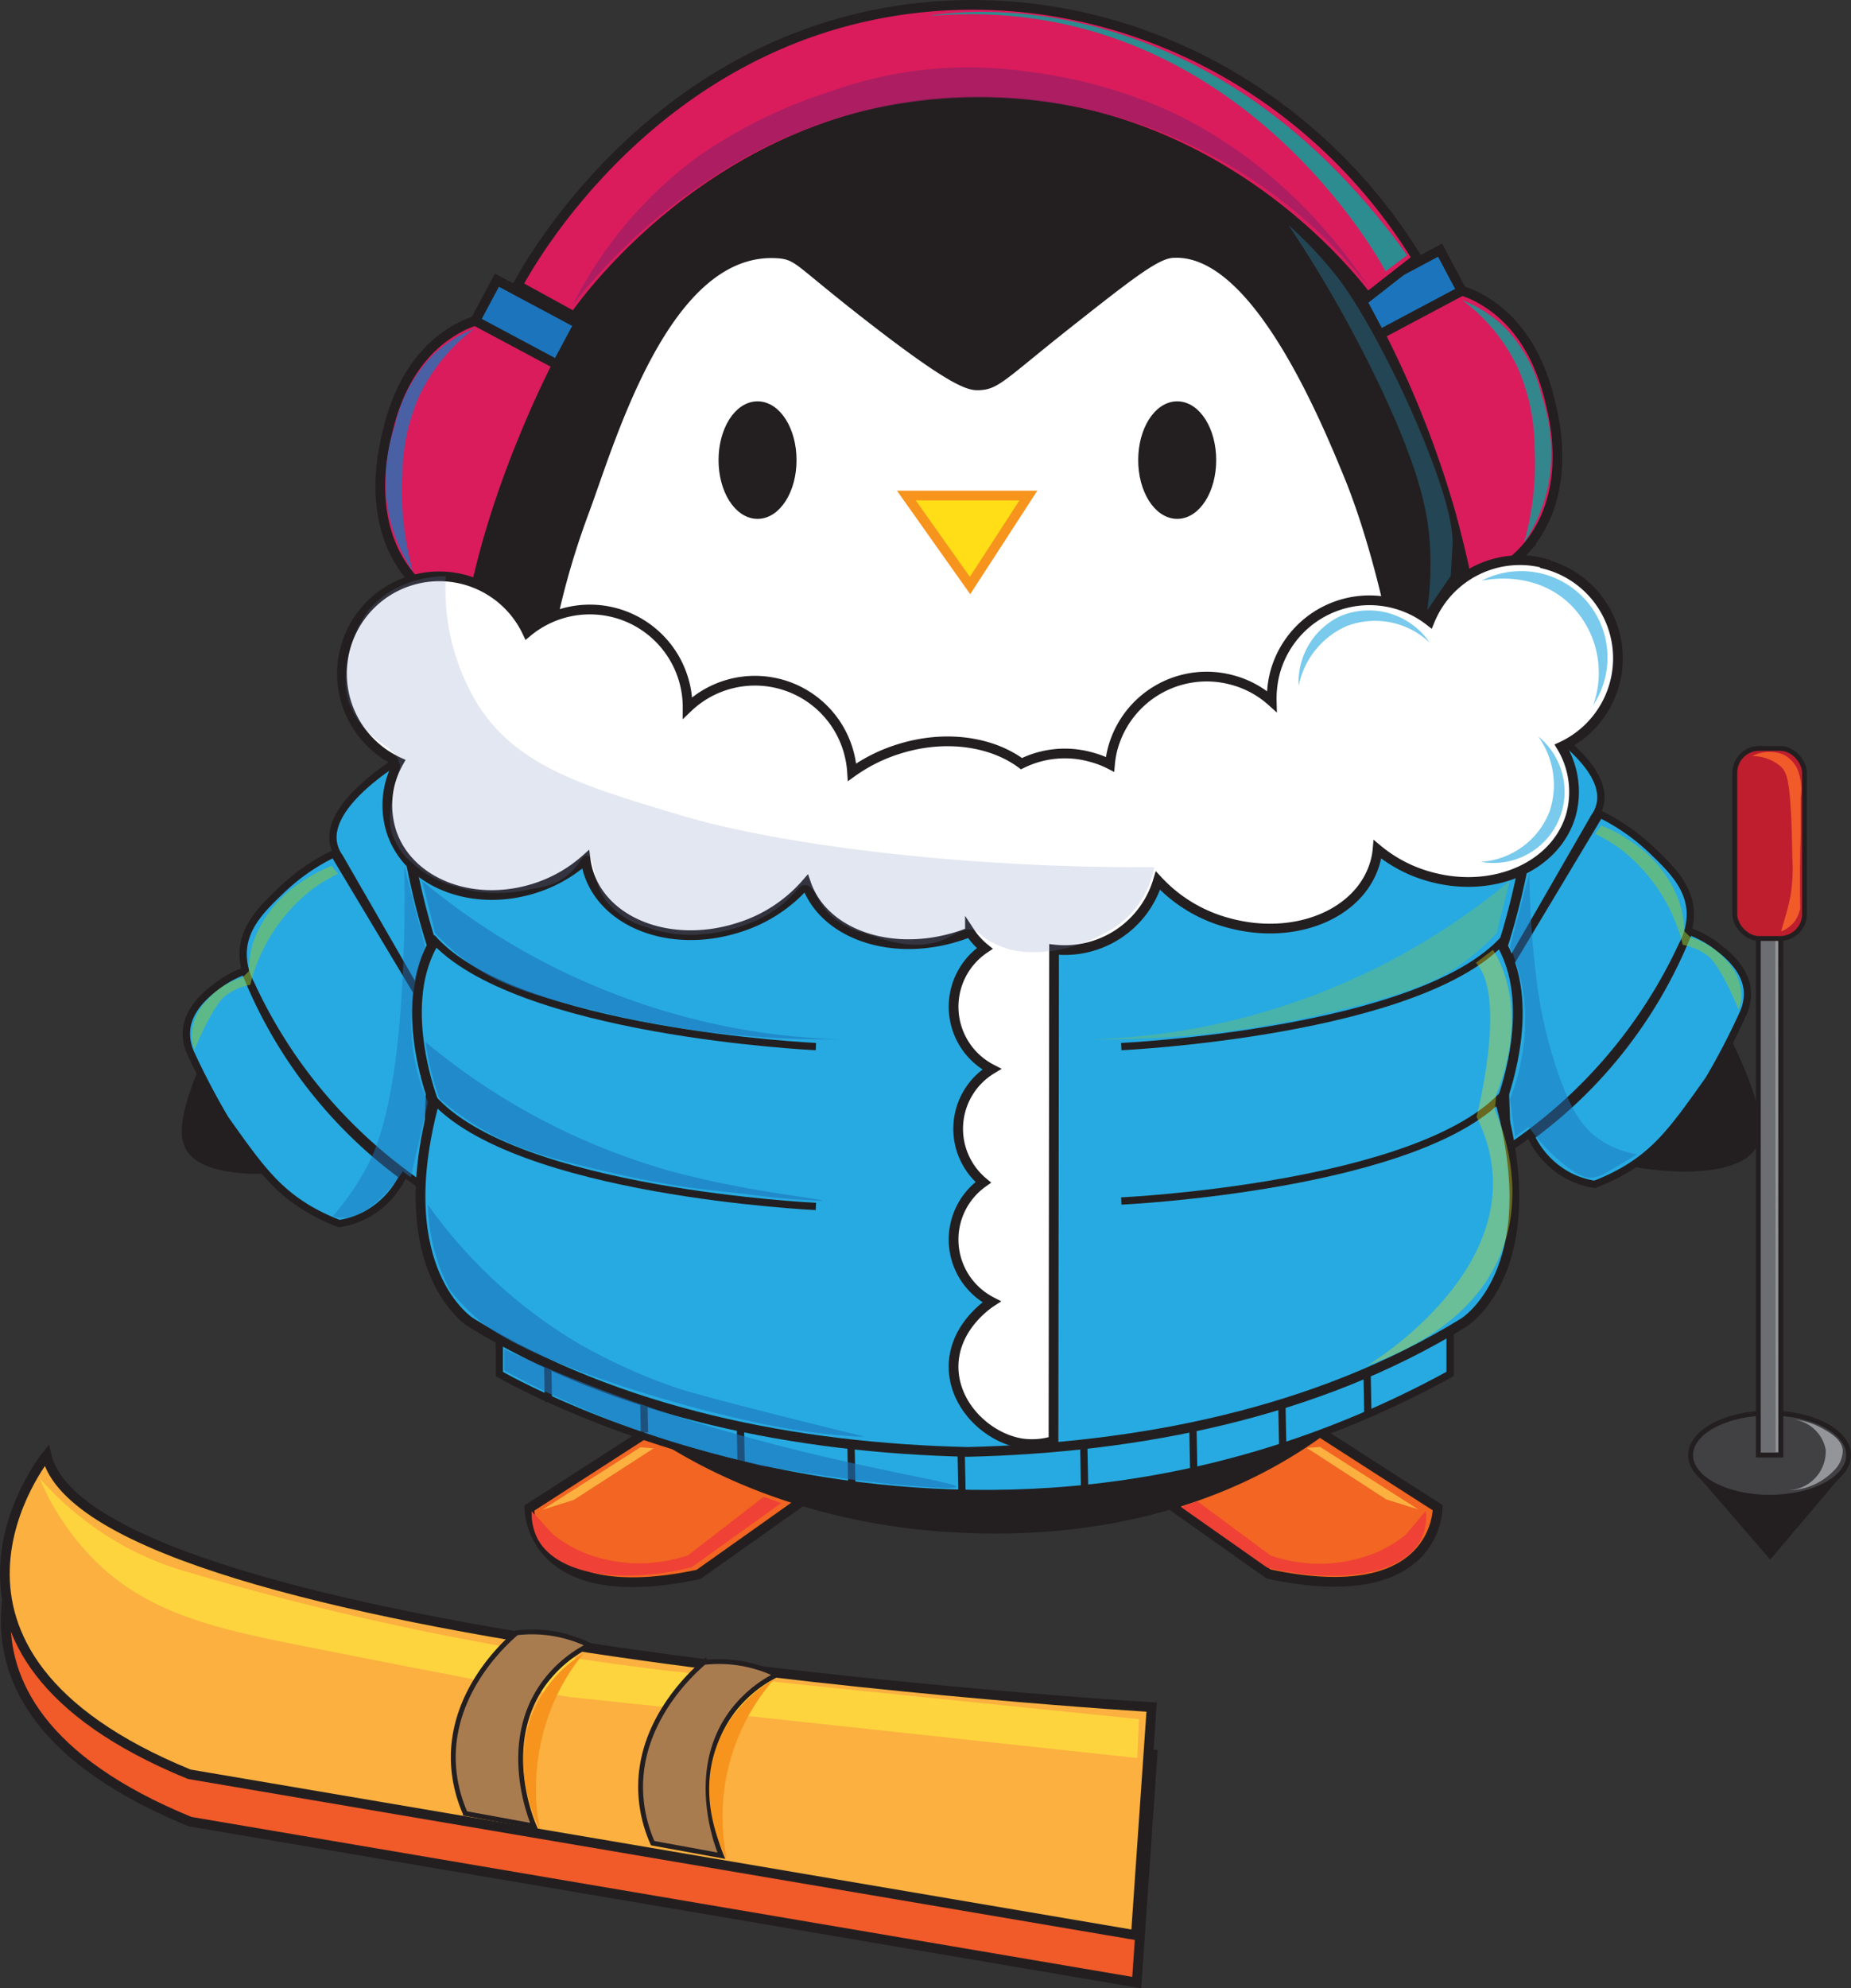 <svg xmlns="http://www.w3.org/2000/svg" viewBox="0 0 190.32 204.35"><rect x="0" y="0" width="190.32" height="204.35" fill="#333333" stroke="none"/><defs><style>.cls-1{fill:#f26522;}.cls-1,.cls-10,.cls-11,.cls-12,.cls-13,.cls-14,.cls-15,.cls-16,.cls-18,.cls-2,.cls-5,.cls-6,.cls-7,.cls-8,.cls-9{stroke:#231f20;}.cls-1,.cls-10,.cls-11,.cls-12,.cls-13,.cls-14,.cls-15,.cls-16,.cls-18,.cls-2,.cls-3,.cls-35,.cls-4,.cls-5,.cls-6,.cls-7,.cls-8,.cls-9{stroke-miterlimit:10;}.cls-13,.cls-2{fill:#231f20;}.cls-11,.cls-3{fill:#fff;}.cls-3{stroke:#fff;}.cls-4{fill:#ffde17;stroke:#f7941d;}.cls-33,.cls-5{fill:#f15a29;}.cls-22,.cls-30,.cls-6,.cls-9{fill:#27aae1;}.cls-10,.cls-6{stroke-width:0.75px;}.cls-7{fill:#da1c5c;}.cls-19,.cls-25,.cls-27,.cls-8{fill:#1c75bc;}.cls-10,.cls-35{fill:none;}.cls-12,.cls-32{fill:#fbb040;}.cls-13,.cls-14,.cls-15,.cls-16,.cls-18{stroke-width:0.5px;}.cls-14{fill:#414042;}.cls-15{fill:#6d6e71;}.cls-16{fill:#be1e2d;}.cls-17{fill:#fff33e;}.cls-17,.cls-29{opacity:0.54;}.cls-18{fill:#a97c50;}.cls-19,.cls-20,.cls-23{opacity:0.76;}.cls-20,.cls-21{fill:#00a79d;}.cls-21{opacity:0.8;}.cls-22{opacity:0.27;}.cls-23{fill:#9e1f63;}.cls-24{fill:#738aba;opacity:0.2;}.cls-25{opacity:0.6;}.cls-26,.cls-29{fill:#8dc63f;}.cls-26{opacity:0.33;}.cls-27{opacity:0.47;}.cls-28{fill:#d7df23;opacity:0.38;}.cls-30{opacity:0.62;}.cls-31{fill:#ef4136;}.cls-34{fill:#939598;}.cls-35{stroke:#939598;stroke-width:0.25px;}.cls-36{fill:#f7941d;}</style></defs><g id="Layer_2" data-name="Layer 2"><g id="shading"><path class="cls-1" d="M66.61,147.15,54.43,155s-.16,10.56,17.39,6.82l12.9-9.14"/><path class="cls-1" d="M135.65,147.15q6.07,3.91,12.17,7.81s.16,10.56-17.38,6.82l-12.91-9.14"/><path class="cls-2" d="M153.65,85.06c.25,4.4.39,8.8.47,13.2.22,11.33,0,23.11-5,33.29-4.43,9.1-12.45,16.22-21.65,20.43s-19.54,5.63-29.65,5c-17.37-1-35.28-8.86-44-23.91-5.58-9.6-6.92-21-7.37-32.13-.85-20.92,1.28-42.66,10-61.92C64.65,21,80.33,2,102.19,3.58c11.85.83,22.53,8,30.23,17C141.31,31.05,146.84,44,150,57.4A162.89,162.89,0,0,1,153.65,85.06Z"/><path class="cls-2" d="M47.11,75.43C42.28,80.55,38.45,85,35.7,88.22c-1.23,1.46-3.85,4.6-7,8.82a55.55,55.55,0,0,0-8.07,13.65c-2,5-1.5,6.55-.95,7.38.28.43,1.5,2.08,7,2.07A31.76,31.76,0,0,0,43,115.28q2.1-1.94,4.22-3.85"/><path class="cls-2" d="M152.54,75.24C157.36,80.35,161.2,84.76,164,88c1.23,1.46,3.85,4.6,7,8.82a55.09,55.09,0,0,1,8.08,13.65c2,5,1.49,6.55.95,7.38-.28.43-1.5,2.08-7,2.07a31.77,31.77,0,0,1-16.35-4.87l-2.81-2.55"/><path class="cls-3" d="M141.26,128.59c4-9.61,4.37-17.7,4.67-26.34A140.32,140.32,0,0,0,144.38,77c-2.22-16.82-5.82-25.8-6.73-28-2.2-5.34-9.25-22.45-17-22-1.39.08-4.25,2.31-9.9,6.77-7.06,5.56-7.77,6.72-10,6.83-1.34.07-3-.25-12.12-7.35-6.91-5.39-7-6-8.43-6.18C69.31,25.94,63.66,45.79,61.06,52.77c-4.38,11.74-5,20.91-5.87,33.36-1.24,18.69-1.95,32.24,6.16,45.47a37.88,37.88,0,0,0,9,10.39c9.16,7.08,20,8.16,25.38,8.7a64.51,64.51,0,0,0,12.9,0c5-.32,18.15-1.8,26.53-11.32C138.19,135.93,139.57,132.63,141.26,128.59Z"/><ellipse class="cls-2" cx="121.04" cy="47.29" rx="3.51" ry="5.54"/><path class="cls-4" d="M93.19,50.93h12.55l-6,9.25Z"/><ellipse class="cls-2" cx="77.89" cy="47.29" rx="3.51" ry="5.54"/><path class="cls-5" d="M116.88,203.77l1.62-23.44S9.41,173.8,4.88,154.46c0,0-16.31,20.1,14.67,32.77Z"/><path class="cls-6" d="M51.34,133.93v7.29s47.25,27.65,97.76,0v-7.29S99.18,156.35,51.34,133.93Z"/><line class="cls-6" x1="56.23" y1="136.07" x2="56.39" y2="144.09"/><line class="cls-6" x1="66.11" y1="139.23" x2="66.26" y2="147.25"/><line class="cls-6" x1="76.05" y1="142.33" x2="76.2" y2="150.35"/><line class="cls-6" x1="87.4" y1="143.5" x2="87.58" y2="152.6"/><line class="cls-6" x1="98.73" y1="144.23" x2="98.92" y2="153.95"/><line class="cls-6" x1="111.33" y1="143.28" x2="111.52" y2="153.06"/><line class="cls-6" x1="122.56" y1="141.85" x2="122.74" y2="151.18"/><line class="cls-6" x1="131.71" y1="139.71" x2="131.89" y2="148.68"/><line class="cls-6" x1="140.49" y1="137.24" x2="140.64" y2="145.26"/><path class="cls-7" d="M48.29,63.3c.41-2,1-4.63,1.82-7.58A101.19,101.19,0,0,1,53.86,45,106,106,0,0,1,59.5,33.29a15,15,0,0,0-11.65.07c-6.14,2.85-7.63,9.35-8.14,11.6-.37,1.61-2.1,9.16,2.72,14.56A13.53,13.53,0,0,0,48.29,63.3Z"/><path class="cls-7" d="M150.94,60.24c-.4-2.05-1-4.64-1.81-7.59a101.37,101.37,0,0,0-3.75-10.76,102.87,102.87,0,0,0-5.71-11.7,15.16,15.16,0,0,1,11.73.1c6.14,2.87,7.62,9.37,8.13,11.6.37,1.61,2.1,9.16-2.72,14.57A13.7,13.7,0,0,1,150.94,60.24Z"/><rect class="cls-8" x="49.4" y="30.77" width="9.54" height="4.74" transform="translate(86.35 87.89) rotate(-151.89)"/><rect class="cls-8" x="140.2" y="27.66" width="9.54" height="4.74" transform="translate(2.87 71.59) rotate(-28)"/><path class="cls-7" d="M53.22,29.34l5.83,3.2C60.13,31,75.15,9.83,101.66,10.43c23.65.53,37.26,17.91,38.93,20.13l5.12-4C134.77,8.72,114.84-1.34,94.65.78,67.25,3.66,54.24,27.42,53.22,29.34Z"/><path class="cls-6" d="M45.91,82l-3.06-5s-11.5,6.12-7.93,11.12l9.54,16.56Z"/><path class="cls-6" d="M44.46,104.62,34.34,87.74A20.83,20.83,0,0,0,29,91.43c-1.93,1.84-3.92,3.74-4,6.49a6.46,6.46,0,0,0,.82,3.26,50.53,50.53,0,0,0,5.27,8.9,51.3,51.3,0,0,0,12.7,12.06Z"/><path class="cls-6" d="M41.42,120.88A48,48,0,0,1,25.18,99.79a10.48,10.48,0,0,0-2.81,1.52c-.91.68-3,2.26-3.19,4.58a4.79,4.79,0,0,0,.46,2.42A75.65,75.65,0,0,0,23.15,115c3.33,4.7,5.13,7.23,8.65,9.3a20.56,20.56,0,0,0,3.08,1.46,8.65,8.65,0,0,0,2.77-.92A9,9,0,0,0,41.42,120.88Z"/><path class="cls-6" d="M152.93,77.91l3.06-5S167.48,79,163.92,84l-9.54,16.56Z"/><path class="cls-6" d="M154.38,100.54q5.06-8.43,10.12-16.87a21.48,21.48,0,0,1,5.3,3.68c1.92,1.84,3.92,3.75,4,6.49a6.61,6.61,0,0,1-.82,3.27,50.87,50.87,0,0,1-18,21Q154.7,109.31,154.38,100.54Z"/><path class="cls-6" d="M157.42,116.8a47.67,47.67,0,0,0,9-8.62,48.17,48.17,0,0,0,7.24-12.47,10.48,10.48,0,0,1,2.81,1.52c.9.69,3,2.27,3.19,4.59a4.78,4.78,0,0,1-.47,2.42,71.6,71.6,0,0,1-3.5,6.72c-3.33,4.7-5.13,7.24-8.65,9.31a21,21,0,0,1-3.08,1.46,8.56,8.56,0,0,1-2.77-.93A8.91,8.91,0,0,1,157.42,116.8Z"/><path class="cls-9" d="M154.51,97.25s5.23-15.74,1.55-21S99.87,89.38,99.87,89.38l-.4-.12-.41.12S46.55,70.88,42.87,76.2s1.55,21,1.55,21c-3.61,6.59.21,16.19.21,16.19C40,130.7,48.4,135.92,48.4,135.92c15.22,9.4,33.63,12.9,51.07,13.31,17.43-.41,35.84-3.91,51.06-13.31,0,0,8.44-5.22,3.77-22.48C154.3,113.44,158.12,103.84,154.51,97.25Z"/><path class="cls-10" d="M115.29,107.57s31-1.45,39.49-11.21"/><path class="cls-10" d="M83.89,107.57s-31-1.45-39.49-11.21"/><path class="cls-10" d="M115.29,123.44s31-1.44,39.49-11.2"/><path class="cls-10" d="M83.89,124s-31-1.45-39.49-11.21"/><path class="cls-11" d="M158.91,57.93A10,10,0,0,0,147,63.83a10.06,10.06,0,0,0-15.89,5.26,10.61,10.61,0,0,0-.35,3,9.84,9.84,0,0,0-4-2.18,10,10,0,0,0-12.34,7,9.52,9.52,0,0,0-.29,1.65,9.75,9.75,0,0,0-2-.76,10,10,0,0,0-7.1.69c-3.06-2.27-7.8-3-12.54-1.53a16.85,16.85,0,0,0-4.88,2.41,10.21,10.21,0,0,0-.41-2.29,10,10,0,0,0-16.5-4.33,10.05,10.05,0,0,0-16.49-7.77A10,10,0,1,0,41,78.33a9,9,0,0,0-.8,7c1.63,5.3,8.2,8,14.67,6a14.44,14.44,0,0,0,5.34-3,8,8,0,0,0,.27,1.27c1.64,5.3,8.48,7.89,15.28,5.79a15.16,15.16,0,0,0,7.13-4.57c1.77,5.13,8.63,7.58,15.49,5.46q.69-.21,1.35-.48a7.37,7.37,0,0,0,1.52,1.68,7.21,7.21,0,0,0,.72,12.41,7.16,7.16,0,0,0-.87,11.63,7.19,7.19,0,0,0,.86,12.28c-.37.24-3.75,2.5-3.91,6.4-.16,4.21,3.53,7.64,7.08,8.16a7.44,7.44,0,0,0,3.19-.27l.06-50.5a10,10,0,0,0,10.68-7.08,15.19,15.19,0,0,0,7.27,4.35c6.86,1.87,13.62-.94,15.08-6.29a7.07,7.07,0,0,0,.23-1.27,14.31,14.31,0,0,0,5.44,2.82c6.53,1.79,13-1.1,14.47-6.45a9,9,0,0,0-1-6.93,10,10,0,0,0-1.65-18.75Z"/><path class="cls-12" d="M116.79,198.9l1.62-23.44S9.32,168.93,4.79,149.59c0,0-16.31,20.1,14.67,32.77Z"/><path class="cls-13" d="M174.24,150.91l7.77,9q3.86-4.56,7.72-9.1a4.37,4.37,0,0,1-1.53,1.3,6.61,6.61,0,0,1-2.71.36,59.5,59.5,0,0,1-6.23.19,10,10,0,0,1-2.26-.17A6.35,6.35,0,0,1,174.24,150.91Z"/><ellipse class="cls-14" cx="181.95" cy="149.56" rx="8.12" ry="4.33"/><rect class="cls-15" x="180.79" y="94.14" width="2.32" height="55.41"/><rect class="cls-16" x="178.37" y="76.92" width="7.17" height="19.54" rx="2.51"/><path class="cls-17" d="M4.06,151.92a26.55,26.55,0,0,0,5.23,8c5.75,6,12.92,7.49,22.75,9.43,24.7,4.88,26.6,5.08,26.6,5.08,17.42,1.83,36.44,3.92,58.3,6.26l.18-4c-13.88-1.4-27.82-2.83-48.1-4.93a298.45,298.45,0,0,1-50.21-10.33,31.45,31.45,0,0,1-5.89-2.44A32.77,32.77,0,0,1,4.06,151.92Z"/><path class="cls-18" d="M60.59,169.09a13,13,0,0,0-4.85,4.19c-4.22,6.13-1.14,13.68-.83,14.4l-7.06-1.29a14.34,14.34,0,0,1-1.23-5.17c-.33-7.44,5.5-12.55,6.5-13.4a13.43,13.43,0,0,1,5.21.41A13.22,13.22,0,0,1,60.59,169.09Z"/><path class="cls-18" d="M79.85,172.14A13,13,0,0,0,75,176.33c-4.21,6.13-1.13,13.68-.83,14.4l-7.06-1.29a14.34,14.34,0,0,1-1.23-5.17c-.33-7.44,5.51-12.55,6.51-13.41a13.62,13.62,0,0,1,5.2.42A12.91,12.91,0,0,1,79.85,172.14Z"/><path class="cls-19" d="M42.45,58.69a30.19,30.19,0,0,1-1.08-9.8,20.65,20.65,0,0,1,1.68-8.06,18.52,18.52,0,0,1,5.76-7.07,13.39,13.39,0,0,0-4.27,2.71,15,15,0,0,0-3.93,7.25,17.86,17.86,0,0,0-.54,9.54A16.64,16.64,0,0,0,42.45,58.69Z"/><path class="cls-20" d="M156.71,55.78a30.47,30.47,0,0,0,1.08-9.8,20.83,20.83,0,0,0-1.68-8.06,18.52,18.52,0,0,0-5.76-7.07,13.39,13.39,0,0,1,4.27,2.71,15,15,0,0,1,3.93,7.25,17.87,17.87,0,0,1,.54,9.54A16.64,16.64,0,0,1,156.71,55.78Z"/><path class="cls-21" d="M142.47,27.89s-15.11-29-46.9-26.25c0,0,27.37-5.66,49.11,24.59Z"/><path class="cls-22" d="M132.48,23.13a131.36,131.36,0,0,1,8.91,15.54c4.75,9.77,5.43,14.26,5.62,17.14a33.45,33.45,0,0,1-.26,6.91c1.58-2.3,2.42-3.54,2.42-3.54h0l.18-3.14c.25-4.87-5.68-16.94-5.68-16.94-3.65-7.43-5.68-10-6.35-10.86A42.94,42.94,0,0,0,132.48,23.13Z"/><path class="cls-23" d="M58.89,31.33A58.24,58.24,0,0,1,73.27,18.22a52.29,52.29,0,0,1,12.53-6,50.93,50.93,0,0,1,55,17.38c-2.81-4.23-10-13.87-22.24-18.91a51.32,51.32,0,0,0-13.36-3.39A41.85,41.85,0,0,0,85.54,9.35a50.81,50.81,0,0,0-13.72,6.71A42.76,42.76,0,0,0,58.89,31.33Z"/><path class="cls-24" d="M45.84,59.23a22.75,22.75,0,0,0,3.25,13.13c4,6.33,10.62,8.38,21.13,11.5,2.29.68,10.58,3,26.83,4.41,8.9.75,16.34.89,21.63.86a9.77,9.77,0,0,1-2.38,4.76,10.36,10.36,0,0,1-3.09,2.22c-3.83,2-7.72,2-9.57,1.42a9.53,9.53,0,0,1-2-.88c-.8-.5-.91-.79-1.37-1-1-.41-2.07.4-3.11.87-2.91,1.31-6.21.13-8.3-.61a8.51,8.51,0,0,1-3.47-1.84c-1.51-1.47-1.58-3-2.54-3.09-.8-.07-1,.95-2.81,2.28A12.49,12.49,0,0,1,77,94.91,15.92,15.92,0,0,1,72.49,96a13.23,13.23,0,0,1-6-.7,8.28,8.28,0,0,1-4.13-2.65c-1.58-2.14-1.13-4.58-2-4.7-.54-.07-.7.93-2,2s-2.45,1.2-4.35,1.55a15.42,15.42,0,0,1-4,.24,14.09,14.09,0,0,1-3.23-.63,10.54,10.54,0,0,1-4.2-2.25,6.78,6.78,0,0,1-2.33-3.35c-.35-1.34-.08-2.62.39-4.82.37-1.75.54-1.62.46-2.09-.29-1.86-2.62-2-4.37-4.7a8,8,0,0,1-1-2.22,8.48,8.48,0,0,1,.15-4.25,10.89,10.89,0,0,1,2-4.68C40.72,59.29,45.14,59.22,45.84,59.23Z"/><path class="cls-25" d="M43.41,90.55q.66,2.67,1.33,5.35a23.44,23.44,0,0,0,3.15,2.84c2.33,1.75,5.11,3.17,12.71,5a101.27,101.27,0,0,0,16,2.72c3.93.33,7.26.39,9.74.36a69.76,69.76,0,0,1-18.32-3A70.39,70.39,0,0,1,43.41,90.55Z"/><path class="cls-26" d="M155.22,90.55c-.44,1.78-.89,3.56-1.33,5.35a24.29,24.29,0,0,1-3.16,2.84c-2.32,1.75-5.1,3.17-12.71,5a100.85,100.85,0,0,1-16,2.72c-3.92.33-7.26.39-9.74.36a69.76,69.76,0,0,0,18.33-3A70.39,70.39,0,0,0,155.22,90.55Z"/><path class="cls-25" d="M43.76,107.11c.11.84.28,1.76.51,2.74a28.67,28.67,0,0,0,.93,3.08A27.87,27.87,0,0,0,47.89,115c3.9,2.65,7.41,3.72,12.71,5,2.44.58,5.41,1.29,9.13,1.88,1.9.3,3.56.47,6.86.83a73.4,73.4,0,0,0,8,.71c0-.23-8.55-1-16.54-3.31A68.37,68.37,0,0,1,43.76,107.11Z"/><path class="cls-25" d="M44,123.83a19.82,19.82,0,0,0,1.19,6.34,18.68,18.68,0,0,0,1.12,2.48,23.19,23.19,0,0,0,2.9,3c.83.71,3.47,2.88,12.8,6.15.89.31,4.2,1.46,8.67,2.68,3.16.86,5.46,1.37,7.1,1.73a67,67,0,0,0,10.35,1.44h.72s-17-4.15-19.48-5.07a57.75,57.75,0,0,1-10.15-4.65A50.79,50.79,0,0,1,44,123.83Z"/><path class="cls-25" d="M51.86,138.68l0,2.18h0a96.56,96.56,0,0,0,17,7.24c3.76,1.16,9.38,2.54,9.38,2.54h0s5.19.88,8.85,1.36c4.62.62,11.17,1.19,11.23.79s-9.85-1.88-21.2-5A161.52,161.52,0,0,1,51.86,138.68Z"/><path class="cls-27" d="M34.23,125a27.82,27.82,0,0,0,3.45-5c1-1.85,3.21-6.5,3.79-21.14.09-2.35.18-5.73.09-9.84l2.16,8.28a21.78,21.78,0,0,0-1.35,5.94,21.34,21.34,0,0,0,.25,5.63A20,20,0,0,0,44,113.26L42.24,121l-.82-.61S37.73,126.25,34.23,125Z"/><path class="cls-27" d="M168.34,118.64a9.58,9.58,0,0,1-4.06-1.66c-1.58-1.16-2.6-2.73-3.76-5.79a47.09,47.09,0,0,1-2.65-11.54,88.22,88.22,0,0,1-.61-9.93l-2,7.61a19,19,0,0,1,1.5,5.94,20.39,20.39,0,0,1-.21,4.93,23,23,0,0,1-1.29,4.77l.53,3.85,1.4-1a19,19,0,0,0,3.66,3.89c1.39,1.1,2.19,1.4,3,1.32a4.44,4.44,0,0,0,1.7-.74C166.21,119.9,167.19,119.34,168.34,118.64Z"/><path class="cls-28" d="M140.55,140.37s18.53-11,11.27-25.59c0,0,3.2-12.39-.07-15.82l1.76-1.34s4.09,5.59.33,14.91l-.14,1.59S162.69,132.34,140.55,140.37Z"/><path class="cls-29" d="M164,85.7a16.39,16.39,0,0,1,2.62,1.56,17.87,17.87,0,0,1,6.4,9.85,6.18,6.18,0,0,1,2.74,1.26s1.16.95,3,5.39h0a4.2,4.2,0,0,0,.29-1.21,5.43,5.43,0,0,0-1.56-3.85,7.64,7.64,0,0,0-3.65-2.34l-.66-.65a10.53,10.53,0,0,0-.48-2.88,12.29,12.29,0,0,0-4.94-6.3,14.72,14.72,0,0,0-3.12-1.68"/><path class="cls-29" d="M34.75,89.82a15.68,15.68,0,0,0-2.62,1.56,17.88,17.88,0,0,0-6.4,9.84A6.12,6.12,0,0,0,23,102.49s-1.16,1-3,5.38h0a3.82,3.82,0,0,1-.29-1.2,5.46,5.46,0,0,1,1.56-3.86,7.44,7.44,0,0,1,3.65-2.33l.66-.65A10.9,10.9,0,0,1,26,96.94,12.32,12.32,0,0,1,31,90.65,15.29,15.29,0,0,1,34.1,89"/><path class="cls-30" d="M163.81,72.48a9.87,9.87,0,0,0-2.33-10.33c-3.75-3.67-8.85-2.53-9.17-2.45a8.88,8.88,0,0,1,11.5,12.78Z"/><path class="cls-30" d="M147,66.05a8.16,8.16,0,0,0-8.58-1.68,8.55,8.55,0,0,0-4.89,6.12,7.49,7.49,0,0,1,4.3-7.17A7.57,7.57,0,0,1,147,66.05Z"/><path class="cls-30" d="M152.25,88.58a8.13,8.13,0,0,0,7.06-5.14,8.53,8.53,0,0,0-1.15-7.75,7.32,7.32,0,0,1-5.91,12.89Z"/><path class="cls-31" d="M78.52,153.85l-7.77,6a15.52,15.52,0,0,1-10.88-.33,13.59,13.59,0,0,1-3-1.81l-2.2-2.38a5.73,5.73,0,0,0,.62,2.86c1.93,3.55,8.3,4.75,15.83,2.89l9.21-6.6Z"/><path class="cls-31" d="M123.11,154.3l7.55,5.59a15.49,15.49,0,0,0,10.87-.33,13.35,13.35,0,0,0,3-1.81l2.07-2.46a5.27,5.27,0,0,1-.49,2.94c-1.77,3.49-8.15,4.73-15.82,2.89l-8.88-6.24Z"/><path class="cls-32" d="M55.75,155.18l10.1-6.43,1.36.11L59,154.16Z"/><path class="cls-32" d="M145.84,155.14l-10.11-6.43-1.36.11,8.18,5.3Z"/><path class="cls-33" d="M180.18,77.71a4.46,4.46,0,0,1,2.9,1.06c.7.64,1.08,1.51,1.21,9.45a17.21,17.21,0,0,1-.2,3.89c-.3,1.59-1,3.6-.93,3.62h0a3.54,3.54,0,0,0,1.35-1,3.63,3.63,0,0,0,.59-1.38c-.08-4.09.05-7.59.05-7.59,0-1.27,0-2.55,0-3.82a5.34,5.34,0,0,0-.44-3.1,3.34,3.34,0,0,0-1.32-1.28A3.79,3.79,0,0,0,180.18,77.71Z"/><path class="cls-34" d="M184.45,145.9a3.86,3.86,0,0,1,3.27,3.11,4,4,0,0,1-3.92,4.16,6.56,6.56,0,0,0,4.74-2,2.9,2.9,0,0,0,.93-2.17c-.15-1.12-1.35-1.78-2.23-2.26A7.39,7.39,0,0,0,184.45,145.9Z"/><line class="cls-35" x1="182.67" y1="96.73" x2="182.7" y2="149.23"/><path class="cls-36" d="M79.58,172.6a21.54,21.54,0,0,0-4.85,18.48c-.38-.7-3.46-6.58-.62-12.62A13.41,13.41,0,0,1,79.58,172.6Z"/><path class="cls-36" d="M60,169.94a21.25,21.25,0,0,0-3.86,7.18A22.42,22.42,0,0,0,55.5,188c-.35-.67-3.18-6.41-.58-12.3A12.82,12.82,0,0,1,60,169.94Z"/></g></g></svg>